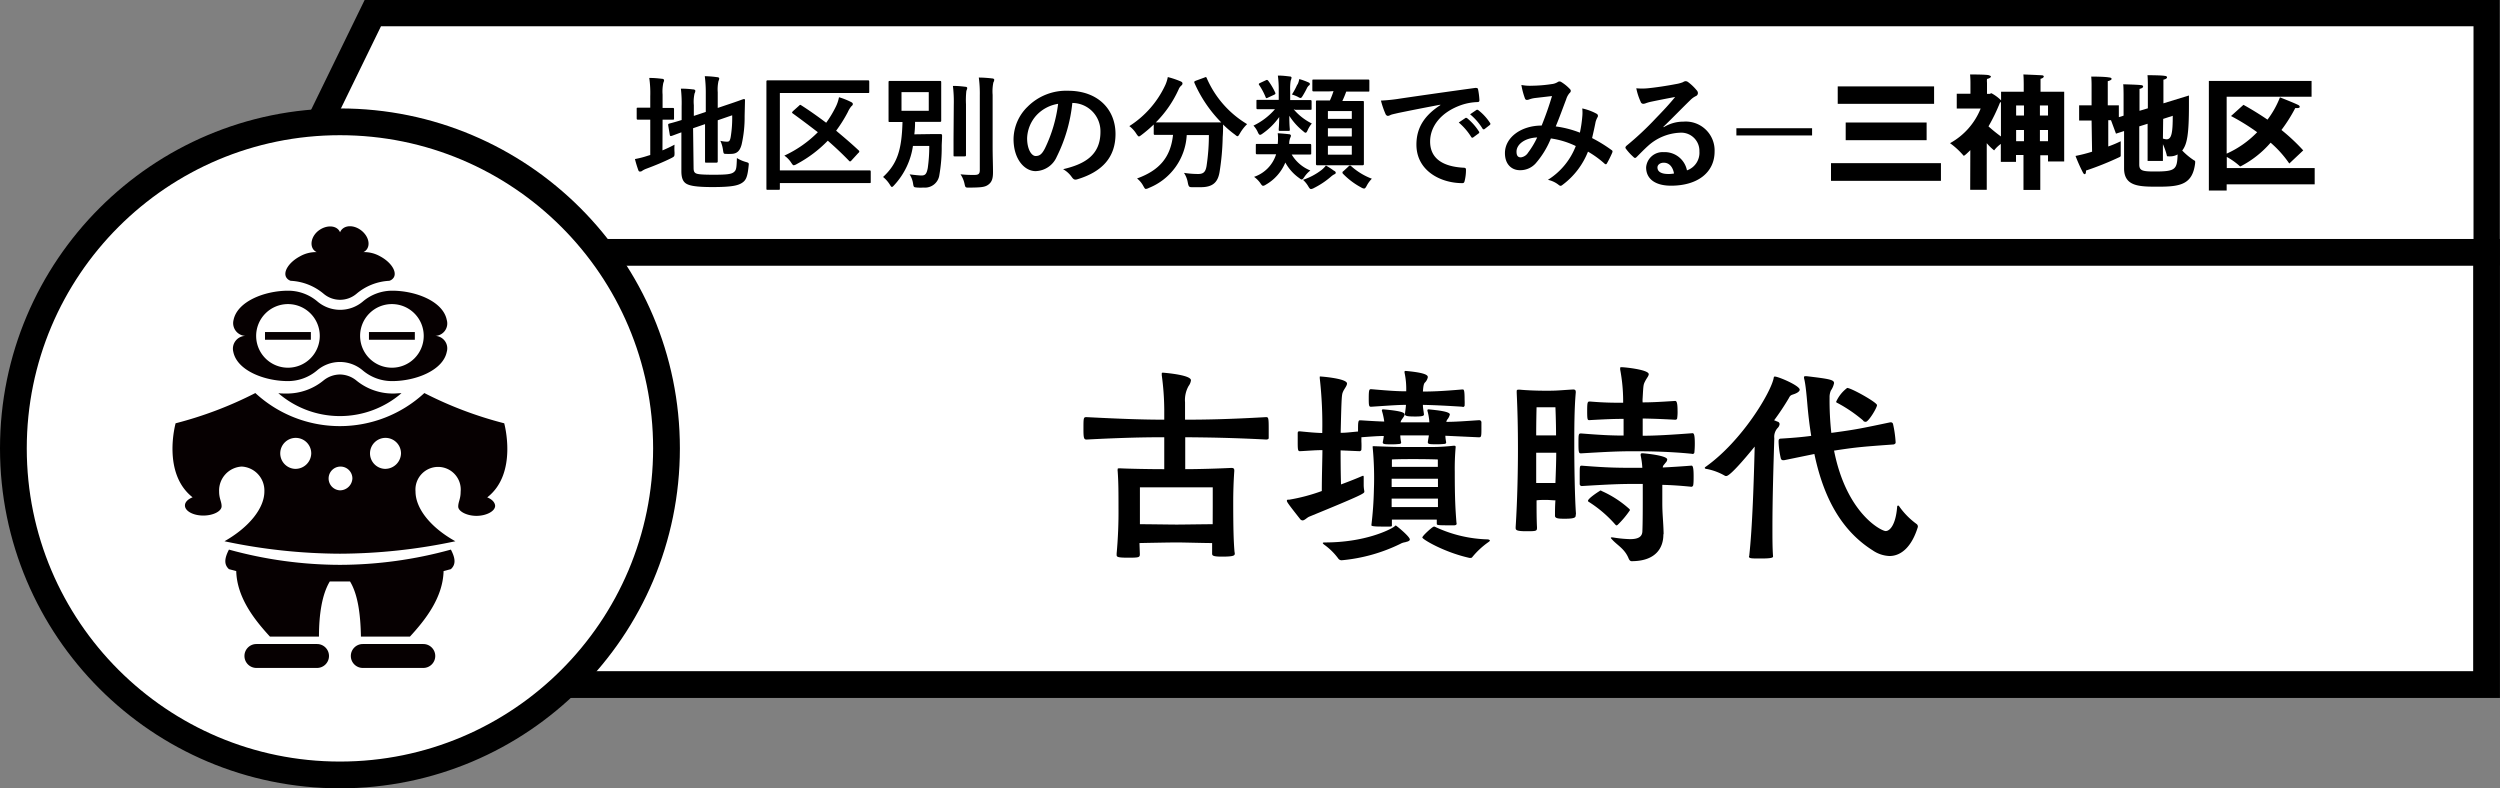 <svg xmlns="http://www.w3.org/2000/svg" viewBox="0 0 401.61 126.64"><rect x="0" y="0" width="401.61" height="126.64" fill="#808080" stroke="none"/><defs><style>.cls-1,.cls-2,.cls-3{fill:#fff;stroke:#000;stroke-miterlimit:10;}.cls-1{stroke-width:4.21px;}.cls-2{stroke-width:4.3px;}.cls-3{stroke-width:4.3px;}.cls-4{fill:#060001;}</style></defs><title>アセット 332</title><g id="レイヤー_2" data-name="レイヤー 2"><g id="レイヤー_1-2" data-name="レイヤー 1"><polygon class="cls-1" points="399.46 40.55 41.15 40.55 59.89 2.11 399.46 2.11 399.46 40.55"/><rect class="cls-2" x="52.6" y="40.54" width="346.85" height="69.43"/><path d="M198.36,88.87c0,.34,0,.55-2.08.55-1.53,0-1.56-.21-1.56-.51v-.07c0-.51,0-1,0-1.6-1.22,0-4.72-.1-5.67-.1s-4.66.07-6,.1l.06,1.77c0,.54-.13.58-1.9.58s-1.83-.14-1.83-.48v-.17a73.65,73.65,0,0,0,.3-7.44c0-2.21,0-4-.13-5.78a1.11,1.11,0,0,1,0-.34c0-.1,0-.14.21-.14s.2,0,.34,0c1.22.06,4.48.13,6.93.13,0-1.66,0-3.16,0-5.13-3.12,0-6.73.07-12.47.37-.41,0-.51-.17-.51-1.6,0-1.93,0-2,.51-2,5.78.3,9.38.41,12.47.41v-1.7a42.7,42.7,0,0,0-.4-5.44v-.21c0-.17,0-.2.23-.2.82.07,4.46.41,4.46,1.22a1.9,1.9,0,0,1-.38.92,4.59,4.59,0,0,0-.57,2.62v2.79c3.23,0,7.1-.07,13-.41.38,0,.44.07.44,1.83,0,.62,0,1.19,0,1.53,0,.17-.2.24-.41.24-5.74-.3-9.72-.34-13-.37v5.13c2.17,0,5.37-.1,7.41-.2.37,0,.47.13.47.41v.1c-.13,1.87-.17,3.63-.17,4.89,0,4.46.07,6.53.21,8.09Zm-3.54-7.58c0-1,0-3,0-3s-2.86,0-4.66,0H189l-5.88,0s0,1.77,0,3.09v2.83c1.25,0,5.06.06,5.91.06s4.63-.06,5.78-.06Z"/><path d="M232.19,70c0,.34.07.72.13,1.09v0c0,.07-.1.21-.2.21a10.23,10.23,0,0,1-1.12.07c-1.33,0-1.63,0-1.63-.34.06-.48.13-.75.17-1.09-1.06,0-1.94,0-2.59,0h-2c0,.38.07.79.14,1.16v0a.25.25,0,0,1-.21.21,10.23,10.23,0,0,1-1.12.07c-1.32,0-1.63,0-1.63-.34a9.43,9.43,0,0,0,.17-1c-1,0-2.18.1-3.6.2v.65a12.7,12.7,0,0,1,0,1.36.32.32,0,0,1-.34.23l-3-.13c0,.85,0,3.53.07,5.47,1.46-.54,2.72-1.05,3.33-1.32a1,1,0,0,1,.2-.07c.11,0,.11.1.11.3s0,.75,0,1.16a5,5,0,0,0,.1,1v.1c0,.27-.23.48-8.83,4-.41.17-.75.61-1.09.61a.53.53,0,0,1-.41-.24c-1.9-2.41-2.11-2.72-2.11-2.92s.17-.17.38-.17a29.34,29.34,0,0,0,5.23-1.39c0-2.32.1-5.55.1-6.57-1.19,0-2.31.11-3.6.17-.31,0-.37-.13-.37-1.36,0-.61,0-1.25,0-1.53s.14-.3.27-.3h.07c1.33.13,2.41.24,3.6.27a65.73,65.73,0,0,0-.4-8.81v-.13c0-.14,0-.14.1-.14s4.28.31,4.28,1.13c0,.37-.44.85-.64,1.32s-.24.54-.38,6.6c.88,0,1.63-.11,2.79-.21,0-1.36,0-1.8.3-1.8h.14c1.53.1,2.75.17,3.77.2A10.49,10.49,0,0,0,222,66a.11.11,0,0,1,0-.1c0-.1.07-.14.21-.14,3.16.27,3.43.58,3.43.82s-.27.54-.47.85a.86.86,0,0,0-.17.41h4.62a8.65,8.65,0,0,0-.31-1.84.13.13,0,0,1,0-.1c0-.1.07-.14.2-.14,1.36.14,3.4.34,3.4.82a2,2,0,0,1-.44.85,1.19,1.19,0,0,0-.13.34c1.53,0,3.29-.14,5.26-.27a.35.35,0,0,1,.38.3c0,.27,0,.78,0,1.29,0,1.09-.07,1.16-.41,1.16Zm-6.39,17.1a2.11,2.11,0,0,0-.85.27A26.93,26.93,0,0,1,215.56,90a.65.65,0,0,1-.58-.28,10,10,0,0,0-2.24-2.21c-.13-.1-.24-.2-.24-.27s.11-.1.38-.1c6.32,0,10.37-2,11.11-2.55.11-.1.17-.17.24-.17s2.25,1.77,2.25,2.24C226.48,86.87,226.2,87,225.8,87.07Zm9.14-21.76c-3.13-.2-4.93-.27-6.36-.3,0,.51.11.95.17,1.53,0,.2-.13.34-1.39.34s-1.67-.07-1.67-.38c.07-.57.14-1,.17-1.49-1.19,0-2.58.1-5.57.3h-.07c-.31,0-.34-.23-.34-1.32,0-1.5.1-1.5.41-1.5,3.16.28,4.45.34,5.61.34a12.4,12.4,0,0,0-.27-3v-.1c0-.11,0-.17.2-.17,3.37.3,3.54.74,3.54,1a1.62,1.62,0,0,1-.48.88c-.24.24-.27,1-.31,1.43,1.43,0,3.13-.06,6.36-.34.21,0,.34,0,.34,1.63a9.45,9.45,0,0,1,0,1,.35.35,0,0,1-.27.2ZM234,84.08c0,.27-.17.27-.34.31-2.78,0-2.85,0-2.85-.28v-.64c-.65,0-1.91,0-3.81,0-1.56,0-2.65,0-3.4,0,0,.27,0,.58,0,.88v.07c0,.14-.1.17-.34.17s-.85,0-1.32,0c-1.06,0-1.63-.06-1.63-.2v-.07a56.78,56.78,0,0,0,.4-5.67,51.57,51.57,0,0,0-.2-6.8v-.07c0-.1,0-.1.14-.1h.13c2.69.1,3.27.13,6.16.13,1.46,0,2.31,0,3.12,0a31.41,31.41,0,0,0,3.47-.21h.1c.14,0,.21.07.21.17v.1a38.89,38.89,0,0,0-.14,3.91c0,4.29.1,6,.27,8.16ZM231,76.91c-.64,0-1.9,0-3.91,0-1.73,0-2.82,0-3.53,0v1.32c.71,0,1.87,0,3.5,0,2,0,3.33,0,3.94,0Zm0,4.55c0-.44,0-.88,0-1.36-.64,0-1.9,0-3.91,0-1.73,0-2.82,0-3.53,0,0,.48,0,.92,0,1.36ZM227,73.75c-2.72,0-3.4.06-3.4.06s0,.48,0,1.19c.72,0,1.87,0,3.47,0,2,0,3.26,0,3.91,0,0-.68,0-1.19,0-1.19S229.67,73.75,227,73.75Zm12.34,13.08c0,.07-.07.14-.21.24a13,13,0,0,0-2.58,2.38c-.1.14-.17.17-.27.17a.75.75,0,0,1-.24,0c-4.11-.92-7.55-3-7.55-3.27s1.46-1.56,1.67-1.66a.42.42,0,0,1,.24-.1.7.7,0,0,1,.17.06,21.1,21.1,0,0,0,8.49,2C239.19,86.7,239.33,86.73,239.33,86.83Z"/><path d="M253.13,82.76c0,.34-.1.57-1.7.57-.91,0-1.63,0-1.63-.47v-.07c0-.65,0-1.5.07-2.41-.37,0-1-.07-1.46-.07s-1.19,0-1.57.07c0,1.52,0,3,.07,4.35,0,.58-.07.61-1.7.61s-1.73-.2-1.73-.55v-.1c.3-4.65.37-9.75.37-12.54,0-3.5-.07-6.26-.2-9.05,0-.13,0-.2,0-.3s.07-.2.24-.2.17,0,.27,0c1.09.1,2.59.17,4.32.17s2-.07,4.22-.2c.37,0,.44.13.44.47-.24,2.69-.24,5.81-.24,8.74,0,2.55.07,8.06.27,10.74Zm-4.76-17.34c-1,0-1.53,0-1.53,0s-.06,2.11-.06,4.52c.4,0,1.08,0,1.59,0s1.23,0,1.6,0c0-2.17-.1-4.52-.1-4.52s-.34,0-1,0Zm1.6,7.31c-.37,0-1,0-1.56,0s-1.26,0-1.63,0c0,1.32,0,3,0,4.86.41,0,1.05,0,1.56,0s1.16,0,1.53,0C249.94,75.75,250,74,250,72.73Zm21.83.17c-3.78-.38-7.31-.41-9.45-.41s-3.91.07-8.37.34c-.34,0-.41-.1-.41-1.57s0-1.63.41-1.63c3.33.27,5.07.34,6.84.34V67.29c-1.53,0-3,.06-5.48.2-.3,0-.37,0-.37-1.46s.07-1.53.44-1.53c2.38.2,3.91.2,5.34.2v-.34a27.27,27.27,0,0,0-.48-5v-.17c0-.17,0-.2.24-.2.54,0,4.35.4,4.35,1.12,0,.27-.3.61-.51,1-.37.71-.34.64-.47,2.85a3.77,3.77,0,0,0,0,.68c1.29,0,2.59-.06,5.2-.23.17,0,.41,0,.41,1.56a6.7,6.7,0,0,1-.07,1.26c0,.13-.2.2-.3.2h0c-2.55-.14-3.74-.17-5.23-.2V70c2.11,0,4.86-.17,8-.41.23,0,.37.24.37,1.67a13.6,13.6,0,0,1-.07,1.43c0,.13-.17.24-.27.24Zm-4.59,13c0,2-1.12,4.25-5.1,4.25q-.32,0-.51-.51c-.65-1.53-1.84-2.07-2.65-3-.11-.11-.17-.17-.17-.24s0-.07.13-.07.1,0,.17,0a19.7,19.7,0,0,0,2.76.28c1.29,0,2-.34,2-1.33.06-1.33.06-4,.06-5.54v-2h-1.46c-2.17,0-3.94.07-8.33.34a.33.33,0,0,1-.34-.31c0-.27,0-.78,0-1.32,0-1.64,0-1.64.37-1.64,4.22.34,6,.34,8.33.34h1.36a12.86,12.86,0,0,0-.27-2,.86.86,0,0,0,0-.13c0-.14.1-.21.27-.21s4,.34,4,1a.84.84,0,0,1-.28.54c-.3.41-.4.41-.44.75,1.4-.07,3-.17,4.62-.3h0c.2,0,.34.27.34,1.7,0,.54,0,1.12-.07,1.46a.33.33,0,0,1-.27.24h0c-1.66-.17-3.26-.28-4.69-.31v2.92c0,1.84.17,3,.21,4.93Zm-7.52-1.49c-.06,0-.13-.07-.2-.14a19.47,19.47,0,0,0-4.25-3.64c-.1-.06-.14-.1-.14-.17,0-.37,1.5-1.36,1.84-1.56a.31.31,0,0,1,.17-.1c.07,0,.1,0,.17.07a16.83,16.83,0,0,1,4.45,2.88.31.31,0,0,1,.11.21,14.78,14.78,0,0,1-2,2.38C259.8,84.35,259.76,84.39,259.69,84.39Z"/><path d="M281,89.32c.51-4.59.74-12,.88-17.58-.31.37-3.81,4.73-4.56,4.73a.39.39,0,0,1-.27-.07,9.4,9.4,0,0,0-2.85-1.06c-.21,0-.34-.1-.34-.17s.06-.13.17-.2c5.84-4.15,10.5-12,10.91-14.28,0-.13.07-.2.17-.2.58,0,4,1.46,4,2.11,0,.23-.28.47-.79.67s-.68.14-.95.68A39.91,39.91,0,0,1,285,67.52c.24.07.41.17.54.21a.42.42,0,0,1,.34.41,1.06,1.06,0,0,1-.34.64,2.12,2.12,0,0,0-.51,1.63c-.13,4.22-.3,9.76-.3,14.28,0,1.77,0,3.37.1,4.69,0,.17-.1.34-1.94.34-1.59,0-1.93,0-1.93-.34Zm23.52-18.19c0,.13-.24.27-.34.27-5.1.37-5.85.44-8.84.88l-.71.11c2,10.13,7.61,12.92,8.29,12.92s1.6-1,1.84-3.81c0-.21.07-.28.17-.28s.13.07.2.17a12.07,12.07,0,0,0,2.72,2.76.52.52,0,0,1,.24.51c-.92,3-2.55,4.66-4.56,4.66a5.11,5.11,0,0,1-2.71-.92c-5.61-3.54-8.1-9.52-9.35-15.47l-4.87,1h-.1a.39.39,0,0,1-.41-.24,13.43,13.43,0,0,1-.37-2.68v-.14c0-.34.17-.41.37-.41,2.15-.13,3.61-.27,4.87-.44-.28-1.73-.48-3.47-.62-5.1s-.27-3-.47-3.91a1.76,1.76,0,0,1-.07-.37.18.18,0,0,1,.2-.21c.07,0,.14,0,.21,0,3.67.44,4.42.57,4.42,1.12a3.27,3.27,0,0,1-.51,1.19,2.62,2.62,0,0,0-.21,1.12,47.58,47.58,0,0,0,.28,5.68l.74-.1c3.27-.45,4.08-.62,8.74-1.6h.07a.36.36,0,0,1,.37.3,18.12,18.12,0,0,1,.41,2.89Zm-5.17-3.54a23,23,0,0,0-4.11-2.82c-.14-.07-.27-.1-.27-.24a5.68,5.68,0,0,1,1.77-2.21c.64,0,4.79,2.32,4.79,2.76s-1.36,2.68-1.8,2.68A.53.53,0,0,1,299.3,67.59Z"/><path d="M106.42,24.16a21,21,0,0,0,1.94-.92,8.41,8.41,0,0,0,0,1.24c0,.66,0,.64-.52.92-1.24.62-2.66,1.2-4,1.7a3.15,3.15,0,0,0-.66.33.51.51,0,0,1-.34.13c-.12,0-.22,0-.3-.23a18.35,18.35,0,0,1-.54-1.78,14.47,14.47,0,0,0,2-.51l.46-.14V19.22h-.16c-1.3,0-1.7,0-1.82,0s-.2,0-.2-.22V17.52c0-.2,0-.22.2-.22s.52,0,1.82,0h.16V15.46a16.94,16.94,0,0,0-.16-2.94c.78,0,1.4.06,2.06.14.2,0,.32.12.32.24a1.13,1.13,0,0,1-.12.4,6.71,6.71,0,0,0-.12,1.9v2.14c1.14,0,1.52,0,1.64,0s.2,0,.2.22V19c0,.2,0,.22-.2.22s-.5,0-1.64,0Zm5,2.78c0,.53.1.77.38.91s.9.22,2.88.22c2.16,0,2.82-.1,3.22-.43s.42-.67.48-2.25a5.67,5.67,0,0,0,1.44.63c.5.15.5.15.44.66-.18,1.75-.42,2.29-1.08,2.71s-1.64.66-4.74.66c-2.72,0-3.72-.24-4.22-.56s-.76-.9-.76-2V21.26c-1,.36-1.44.54-1.6.58s-.22,0-.26-.16l-.26-1.56c0-.2,0-.2.16-.26s.68-.16,2-.58v-2.2a20.22,20.22,0,0,0-.12-2.84q1,0,1.92.12c.28,0,.4.12.4.22a.9.9,0,0,1-.12.42,6.05,6.05,0,0,0-.12,1.9v1.72l1.92-.64v-2.9a20.74,20.74,0,0,0-.16-2.84,15.94,15.94,0,0,1,2,.16c.2,0,.32.1.32.22a1.13,1.13,0,0,1-.12.4,6.27,6.27,0,0,0-.12,1.8v2.52l1.54-.52c1.88-.62,2.48-.88,2.62-.9s.22,0,.22.2l-.06,2.56a19.56,19.56,0,0,1-.48,4.52c-.3,1.16-.86,1.52-1.72,1.52a4.72,4.72,0,0,1-.74,0c-.44,0-.44,0-.54-.66a5,5,0,0,0-.42-1.44,4.68,4.68,0,0,0,1.06.14c.34,0,.48-.1.6-.74a19.06,19.06,0,0,0,.24-3.5l-2.32.8v3.48c0,2,0,3,0,3.1s0,.23-.22.23h-1.6c-.2,0-.22,0-.22-.23s0-1.09,0-3.1V19.94l-1.92.66Z"/><path d="M125.28,27.37h11.64c1.94,0,2.62,0,2.74,0s.22,0,.22.22v1.6c0,.2,0,.22-.22.22s-.8,0-2.74,0H125.28v.86c0,.2,0,.22-.24.22h-1.7c-.2,0-.22,0-.22-.22s0-1.48,0-4.21V17.34c0-2.74,0-4.08,0-4.2s0-.24.22-.24.8,0,2.68,0h10.76c1.86,0,2.5,0,2.62,0s.24,0,.24.24v1.58c0,.2,0,.22-.24.22s-.76,0-2.62,0h-11.5ZM128.34,17c.18-.18.2-.2.38-.08,1.32.84,2.64,1.78,4,2.8a17.34,17.34,0,0,0,1.5-2.48,6,6,0,0,0,.56-1.62,11.28,11.28,0,0,1,1.92.76c.2.1.3.18.3.34s-.1.24-.24.36a4,4,0,0,0-.56.92,22.92,22.92,0,0,1-1.88,3c1.2,1,2.38,2,3.58,3.12.1.08.14.15.14.2s0,.14-.16.26l-1.1,1.2a.3.3,0,0,1-.22.15.23.23,0,0,1-.18-.11c-1.12-1.16-2.26-2.22-3.4-3.22A20,20,0,0,1,128,26.35a1.34,1.34,0,0,1-.48.2c-.14,0-.24-.15-.44-.45A4,4,0,0,0,126,25a18.48,18.48,0,0,0,5.38-3.76c-1.3-1-2.62-2-4-3-.1-.06-.14-.12-.14-.16s.06-.14.16-.24Z"/><path d="M149.54,21.54c1.1,0,1.42,0,1.54,0s.26,0,.26.24c0,.7-.06,1.22-.06,1.78a25.65,25.65,0,0,1-.38,4.57,2.33,2.33,0,0,1-2.54,2,8.36,8.36,0,0,1-1,0c-.54-.06-.58,0-.68-.64a3.69,3.69,0,0,0-.56-1.48c.8.1,1.52.18,1.92.18.6,0,.82-.26,1-1.2a24.32,24.32,0,0,0,.24-3.55h-2.62a11.76,11.76,0,0,1-3,6.29c-.18.2-.28.3-.38.3s-.18-.12-.34-.38a5,5,0,0,0-1.08-1.22c2.28-2.11,3-4.33,3.12-8.83l-2,0c-.22,0-.24,0-.24-.22s0-.62,0-1.78V15c0-1.16,0-1.64,0-1.78s0-.22.24-.22.68,0,2.34,0h3.32c1.64,0,2.2,0,2.34,0s.22,0,.22.22,0,.62,0,1.78v2.58c0,1.16,0,1.66,0,1.78s0,.22-.22.22-.7,0-2.34,0H147q0,1.08-.12,2Zm-4.72-3.74h4.38v-3h-4.38Zm8.4-1a21.07,21.07,0,0,0-.14-3c.7,0,1.36.06,2,.14.2,0,.3.1.3.22a1.87,1.87,0,0,1-.14.44,13.65,13.65,0,0,0-.06,2.14v5.52c0,1.7,0,2.53,0,2.65s0,.21-.24.21H153.4c-.2,0-.22,0-.22-.21s0-.95,0-2.65Zm6.24,6.84c0,1.4.06,3,.06,4s-.16,1.57-.72,2-1.16.48-3.1.5c-.62,0-.62,0-.76-.64a4.3,4.3,0,0,0-.64-1.5,17.56,17.56,0,0,0,2.22.1c.64,0,.88-.14.88-.78v-12a19.41,19.41,0,0,0-.16-2.86c.72,0,1.46.06,2.16.14.2,0,.32.12.32.22a1,1,0,0,1-.14.42,7.15,7.15,0,0,0-.12,2Z"/><path d="M172.26,16.56a25,25,0,0,1-2.5,8.62,3.81,3.81,0,0,1-3.4,2.31c-1.76,0-3.54-1.89-3.54-5.15a7.37,7.37,0,0,1,2.26-5.2,8.75,8.75,0,0,1,6.5-2.56c4.8,0,7.62,3,7.62,6.94,0,3.72-2.1,6.07-6.16,7.29-.42.12-.6,0-.86-.36a4.24,4.24,0,0,0-1.4-1.27c3.38-.79,6-2.2,6-6a4.54,4.54,0,0,0-4.48-4.64Zm-5.74,1.94A5.76,5.76,0,0,0,165,22.2c0,1.84.74,2.86,1.36,2.86s1-.25,1.5-1.22a22.85,22.85,0,0,0,2.12-7.16A6,6,0,0,0,166.52,18.5Z"/><path d="M193.48,12.46c.26-.12.3-.1.38.1a16,16,0,0,0,6.48,7.38,6.85,6.85,0,0,0-1.16,1.5c-.18.3-.26.44-.38.44s-.22-.1-.42-.26a16.55,16.55,0,0,1-1.9-1.62c0,.58,0,1.28-.06,2a40.21,40.21,0,0,1-.5,5.61c-.26,1.58-1,2.46-3,2.46-.5,0-.88,0-1.36,0s-.6,0-.74-.7a4.11,4.11,0,0,0-.62-1.6,14.9,14.9,0,0,0,2.28.18c.84,0,1.18-.33,1.34-1.25a33,33,0,0,0,.38-5h-3.56a9.69,9.69,0,0,1-6.08,8.49,1.31,1.31,0,0,1-.48.16c-.16,0-.22-.14-.42-.48a3.78,3.78,0,0,0-1-1.2c3.64-1.32,5.4-3.45,5.78-7h-.24c-1.88,0-2.52,0-2.64,0s-.22,0-.22-.22V20a21.79,21.79,0,0,1-1.94,1.66c-.22.16-.34.26-.44.26s-.22-.14-.42-.44a4.48,4.48,0,0,0-1.12-1.22,15.62,15.62,0,0,0,5.78-6.6,5.66,5.66,0,0,0,.4-1.28,14,14,0,0,1,2.08.7c.22.1.28.2.28.34a.41.41,0,0,1-.16.3,1.6,1.6,0,0,0-.46.64,18,18,0,0,1-3.66,5.3c.28,0,1,0,2.52,0h5.38c1.74,0,2.4,0,2.6,0a21.06,21.06,0,0,1-4.3-6.34c-.08-.22,0-.24.18-.34Z"/><path d="M207.82,17.56a9.09,9.09,0,0,0,2.92,2.28,4.47,4.47,0,0,0-.64,1c-.14.32-.22.48-.36.48s-.22-.1-.44-.28a10.11,10.11,0,0,1-2.18-2.44c0,1.6.08,2,.08,2.2s0,.22-.22.22h-1.34c-.2,0-.22,0-.22-.22s.06-.56.08-2a10.87,10.87,0,0,1-2.62,2.62c-.22.16-.34.24-.46.24s-.22-.12-.34-.38a3.74,3.74,0,0,0-.72-1.1,10.66,10.66,0,0,0,3.46-2.64h-.4c-1.68,0-2.26,0-2.38,0s-.2,0-.2-.22V16.26c0-.2,0-.22.2-.22s.7,0,2.38,0h1V14.56a16.53,16.53,0,0,0-.14-2.42c.72,0,1.2.06,1.88.14.22,0,.32.1.32.2a1.9,1.9,0,0,1-.14.48,8.08,8.08,0,0,0-.08,1.6v1.52h.84c1.7,0,2.26,0,2.38,0s.22,0,.22.22v1.12c0,.2,0,.22-.22.22s-.68,0-2.38,0Zm-3.48,7.22c-1.7,0-2.26,0-2.38,0s-.22,0-.22-.22V23.34c0-.2,0-.22.22-.22s.68,0,2.38,0h.92a8.21,8.21,0,0,0,0-1.72c.8.06,1.34.1,1.78.16.22,0,.34.12.34.24a.86.86,0,0,1-.1.32,2.67,2.67,0,0,0-.18,1H208c1.74,0,2.28,0,2.4,0s.24,0,.24.22V24.6c0,.21,0,.22-.24.22s-.66,0-2.4,0h-.5a6.18,6.18,0,0,0,3,2.57,4.42,4.42,0,0,0-.94,1c-.2.3-.3.44-.44.44s-.24-.1-.46-.26a7.46,7.46,0,0,1-2.18-2.46,7.28,7.28,0,0,1-3.14,3.56,1,1,0,0,1-.42.18c-.14,0-.26-.12-.46-.44a4.31,4.31,0,0,0-1-1A5.57,5.57,0,0,0,205,24.78Zm-1-11.88c.2-.1.26-.08.4.08a10.6,10.6,0,0,1,1.1,1.86c.1.22.06.28-.2.4l-.94.44c-.24.12-.3.14-.38-.06a10.62,10.62,0,0,0-1-1.9c-.14-.2-.16-.26.12-.4Zm5.1.68a3.2,3.2,0,0,0,.28-.88,10.5,10.5,0,0,1,1.48.54c.16.06.22.16.22.24s0,.16-.18.28a1.44,1.44,0,0,0-.28.38,13.5,13.5,0,0,1-.68,1.24c-.16.26-.24.36-.36.36a.9.9,0,0,1-.38-.16,6.24,6.24,0,0,0-1-.4A10.54,10.54,0,0,0,208.4,13.58Zm5.92,13.87c.2.14.22.22.22.32s-.1.18-.24.24a2.45,2.45,0,0,0-.52.36,13,13,0,0,1-2.68,1.8,1.45,1.45,0,0,1-.52.2c-.18,0-.28-.14-.48-.48a4.3,4.3,0,0,0-.82-1,10.24,10.24,0,0,0,3-1.6,4.13,4.13,0,0,0,.68-.7A11.88,11.88,0,0,1,214.32,27.45Zm-.82-12.77c-1.78,0-2.38,0-2.5,0s-.22,0-.22-.22V13c0-.2,0-.22.22-.22s.72,0,2.5,0h3.72c1.8,0,2.4,0,2.52,0s.2,0,.2.22V14.5c0,.2,0,.22-.2.22s-.72,0-2.52,0h-1a15.48,15.48,0,0,1-.62,1.5h.94c1.6,0,2.16,0,2.3,0s.22,0,.22.2,0,.82,0,2.34V24c0,1.52,0,2.21,0,2.31s0,.24-.22.24-.7,0-2.3,0h-2.66c-1.62,0-2.16,0-2.28,0s-.24,0-.24-.24,0-.79,0-2.31V18.76c0-1.6,0-2.28,0-2.42s0-.2.24-.2.62,0,2,0a12.26,12.26,0,0,0,.58-1.5Zm-.22,4.42h3.84V17.84h-3.84Zm3.84,2.82V20.6h-3.84v1.32Zm0,1.5h-3.84v1.43h3.84Zm-.54,3.33a.36.36,0,0,1,.26-.15.34.34,0,0,1,.2.11,10.51,10.51,0,0,0,3.3,2,4.64,4.64,0,0,0-.82,1.12c-.18.34-.28.46-.44.46a1.14,1.14,0,0,1-.46-.18,11.84,11.84,0,0,1-2.9-2.18.27.27,0,0,1-.1-.2c0-.07,0-.15.16-.24Z"/><path d="M231.38,16.82c-2.44.46-4.58.88-6.72,1.32-.76.18-1,.22-1.26.32a1.17,1.17,0,0,1-.44.16.47.47,0,0,1-.38-.3,13.94,13.94,0,0,1-.74-2.16,27.59,27.59,0,0,0,3.18-.34c2.46-.36,6.86-1,12-1.7.3,0,.4.08.42.22a11.43,11.43,0,0,1,.22,1.76c0,.24-.12.3-.38.3a8.92,8.92,0,0,0-2.44.44c-3.4,1.16-5.1,3.5-5.1,5.9,0,2.58,1.84,4,5.32,4.2.32,0,.44.08.44.31A7.11,7.11,0,0,1,235.3,29c-.06.3-.14.42-.38.42-3.52,0-7.38-2-7.38-6.19,0-2.84,1.42-4.76,3.84-6.34Zm4,2.16c.1-.08.18-.06.3,0a9.2,9.2,0,0,1,1.9,2.14.2.2,0,0,1-.06.32l-.84.62a.21.21,0,0,1-.34-.06,9.92,9.92,0,0,0-2-2.32Zm1.78-1.3c.12-.08.18-.06.3,0a8.35,8.35,0,0,1,1.9,2.06.23.23,0,0,1-.06.36l-.8.62a.21.21,0,0,1-.34-.06,9.46,9.46,0,0,0-2-2.3Z"/><path d="M254.18,18.78a6.26,6.26,0,0,0,0-1.36,8.62,8.62,0,0,1,2.32.86.38.38,0,0,1,.14.54,3.36,3.36,0,0,0-.32.78c-.16.84-.36,1.72-.56,2.58a23.14,23.14,0,0,1,3.12,1.92c.2.12.18.22.12.42a17.42,17.42,0,0,1-.86,1.73c-.06.1-.12.14-.18.14a.43.43,0,0,1-.24-.14,15.73,15.73,0,0,0-2.62-1.89,12.25,12.25,0,0,1-4,5.27c-.18.14-.28.22-.4.22a.55.55,0,0,1-.3-.14,4.12,4.12,0,0,0-1.74-.82,11.1,11.1,0,0,0,4.48-5.43,13.52,13.52,0,0,0-4-1.22,14.12,14.12,0,0,1-2.44,4,3.32,3.32,0,0,1-2.56,1.1c-1.16,0-2.38-.8-2.38-2.75,0-2.48,2.56-4.42,5.9-4.42.66-1.66,1.16-3.06,1.66-4.74l-2.76.32a4.2,4.2,0,0,0-.9.22,1.05,1.05,0,0,1-.36.08.32.32,0,0,1-.32-.22,12.12,12.12,0,0,1-.58-2.18,7.45,7.45,0,0,0,1.76.12,22.32,22.32,0,0,0,3.1-.26,2.31,2.31,0,0,0,1-.34.44.44,0,0,1,.26-.08.46.46,0,0,1,.28.08,6.68,6.68,0,0,1,1.36,1.1.48.48,0,0,1,.18.34.51.51,0,0,1-.2.34,2.72,2.72,0,0,0-.54,1c-.52,1.36-1.08,2.92-1.68,4.36a16.58,16.58,0,0,1,3.88,1A19.79,19.79,0,0,0,254.18,18.78Zm-10.56,5.58c0,.64.22.92.7.92a1.62,1.62,0,0,0,1.16-.76,13.67,13.67,0,0,0,1.46-2.44C244.9,22.16,243.62,23.22,243.62,24.36Z"/><path d="M267.26,20.44a6,6,0,0,1,3.18-.9,4.64,4.64,0,0,1,5,4.8c0,3.34-2.7,5.49-7,5.49-2.52,0-4-1.08-4-2.94a2.66,2.66,0,0,1,2.82-2.45A3.64,3.64,0,0,1,271,27.37a3,3,0,0,0,2-3.05,2.92,2.92,0,0,0-3.14-3,8.14,8.14,0,0,0-5.12,2.12c-.58.52-1.14,1.1-1.74,1.7-.14.15-.24.23-.34.23s-.18-.07-.3-.19a8.51,8.51,0,0,1-1.18-1.3c-.12-.16-.06-.3.1-.46A48.14,48.14,0,0,0,266,19c1.24-1.28,2.18-2.28,3.1-3.42-1.2.22-2.62.5-3.86.76a6.16,6.16,0,0,0-.84.24,1.47,1.47,0,0,1-.4.1.45.45,0,0,1-.44-.34,9.58,9.58,0,0,1-.7-2.16,9.64,9.64,0,0,0,1.86,0c1.22-.12,3-.38,4.54-.68a5.31,5.31,0,0,0,1.1-.3,1,1,0,0,1,.38-.16.71.71,0,0,1,.46.16,7.57,7.57,0,0,1,1.34,1.28.69.69,0,0,1,.22.48.53.53,0,0,1-.34.48,3.23,3.23,0,0,0-.88.64c-1.46,1.42-2.8,2.82-4.32,4.28Zm0,5.7c-.58,0-1,.34-1,.76,0,.63.54,1.05,1.74,1.05a4.38,4.38,0,0,0,.92-.08C268.72,26.77,268.12,26.14,267.28,26.14Z"/><path d="M291.1,21.76H278.94V20.6H291.1Z"/><path d="M294.14,26.21H311.8v2.84H294.14Zm1.08-12.33H310.7v2.8H295.22Zm1.28,5.8h13v2.84h-13Z"/><path d="M316.52,24.12c-.88.88-1,.9-1.06.9s0,0-.08-.08A12.38,12.38,0,0,0,313.26,23a11,11,0,0,0,4.92-5.56l-3.84,0,0-2.38,2.2,0V13.26s0-.66-.06-1.3c0,0,2.68,0,3,.12s.34.14.34.24-.2.28-.62.36a3.34,3.34,0,0,0,0,.62v1.78h.4c.12,0,.2-.1.32-.1a6.54,6.54,0,0,1,1.54,1.14V14.74h3.64v-1.1s0-1.24-.06-1.68c0,0,2.6.1,3,.14.18,0,.28.1.28.2s-.16.28-.52.36c0,.28,0,1,0,1v1.08h3.8v11.2H329v-1h-1.24v5.57h-2.7V24.9h-1.2V26h-2.44V23.12a5.29,5.29,0,0,0-1,.94c0,.06-.06.08-.1.08A8.75,8.75,0,0,1,319.16,23l0,7.49H316.5Zm4.92-7.74-.16.12a29.93,29.93,0,0,1-1.84,3.8,23.5,23.5,0,0,0,2,1.62Zm3.7,2.18V16.94h-1.26v1.62Zm0,4.12v-1.8h-1.26v1.8ZM329,18.56V16.94h-1.3v1.62Zm0,4.12v-1.8h-1.3v1.8Z"/><path d="M336,19.36h-2V16.92h2V13.64s0-.8-.06-1.34c0,0,2.16,0,2.86.14.28,0,.42.14.42.24s-.2.26-.62.36c0,.26,0,.94,0,.94v2.94h1.78v1.9l.76-.24V15.26s0-1.3-.06-1.72c0,0,2.44.06,2.88.14.22,0,.32.12.32.24s-.18.28-.58.36c0,.24,0,.92,0,.92v2.6l1.34-.4V13.64s0-1.08-.06-1.56c0,0,2.38,0,2.82.12.22,0,.32.12.32.24s-.18.28-.58.36c0,.24,0,.8,0,.8v3l4.1-1.26c0,.42,0,1,0,1.58,0,4.72-.3,6.26-1.08,7.26a10.73,10.73,0,0,0,1.92,1.59c.14.05.16.12.16.2s0,.13,0,.21c-.4,3.45-2.36,3.81-5.92,3.81-3,0-5.5,0-5.5-2.94v-6l-1.3.42-.8-2.16h-.44v4.22a17.82,17.82,0,0,0,2-.84s0,.72,0,1.38c0,.32,0,.65,0,.85s0,.09,0,.13-.06.12-.18.18a49.11,49.11,0,0,1-5.4,2.17v.11c0,.29-.08.47-.2.47s-.2-.1-.3-.28a26.76,26.76,0,0,1-1.18-2.65,24.78,24.78,0,0,0,2.66-.68Zm9,.52-1.34.42v6.13c0,1,.52,1.12,2.54,1.12,3.28,0,3.54-.33,3.62-2.74a2.45,2.45,0,0,1-1.22.31c-.48,0-.5,0-.52-.19a10.87,10.87,0,0,0-.62-1.77v2.69H345Zm2.46,2.38a2.31,2.31,0,0,0,.58.12c.8,0,1-1,1-3.78l-1.54.5Z"/><path d="M354.84,13h16.5v2.54H357.7v9.14a15.7,15.7,0,0,0,4.9-3.44,34.71,34.71,0,0,0-4.2-2.6l2-1.8c1.08.6,2.42,1.4,3.86,2.38a14.73,14.73,0,0,0,2-3.58s2.56,1,3,1.26a.35.35,0,0,1,.18.26c0,.1-.12.2-.38.2a2.23,2.23,0,0,1-.34,0,25,25,0,0,1-2.22,3.52A30.57,30.57,0,0,1,370,24.16l-2.24,2.11a17.37,17.37,0,0,0-3-3.35,16.18,16.18,0,0,1-4.82,3.8.12.12,0,0,1-.1,0,10.69,10.69,0,0,0-2.12-1.51V27h14.12v2.61H357.7v1h-2.86Z"/><circle class="cls-3" cx="54.61" cy="72.03" r="52.46"/><rect class="cls-4" x="59.27" y="53.34" width="7.37" height="1.24"/><rect class="cls-4" x="42.57" y="53.34" width="7.37" height="1.24"/><path class="cls-4" d="M37.48,56.52c.6,3,5,4.7,8.77,4.7a7.25,7.25,0,0,0,4.69-1.72,5.65,5.65,0,0,1,7.33,0A7.27,7.27,0,0,0,63,61.22c3.79,0,8.18-1.73,8.77-4.7a2,2,0,0,0-2-2.56,2,2,0,0,0,2-2.56c-.59-3-5-4.7-8.77-4.7a7.27,7.27,0,0,0-4.69,1.72,5.65,5.65,0,0,1-7.33,0,7.25,7.25,0,0,0-4.69-1.72c-3.79,0-8.17,1.73-8.77,4.7a2.05,2.05,0,0,0,2,2.56A2.05,2.05,0,0,0,37.48,56.52ZM63,48.85A5.11,5.11,0,1,1,57.85,54,5.1,5.1,0,0,1,63,48.85Zm-16.71,0A5.11,5.11,0,1,1,41.15,54,5.11,5.11,0,0,1,46.25,48.85Z"/><path class="cls-4" d="M54.61,90.74a67.56,67.56,0,0,1-17.83-2.45c-.78,1.5-.77,2.43,0,3.14l1.17.31c.12,4.32,3,7.9,5.42,10.53h7.87c0-3.57.49-6.79,1.74-8.86l1.63,0,1.62,0c1.26,2.07,1.69,5.29,1.75,8.86h7.87c2.42-2.63,5.29-6.21,5.41-10.53l1.17-.31c.77-.71.79-1.64,0-3.14A67.53,67.53,0,0,1,54.61,90.74Z"/><path class="cls-4" d="M46.7,45.11A8.9,8.9,0,0,1,52,47.2a4.08,4.08,0,0,0,5.26,0,8.84,8.84,0,0,1,5.27-2.09,1.25,1.25,0,0,0,.75-.58c.5-.93-.49-2.43-2.21-3.35a5.2,5.2,0,0,0-2.69-.68,1.4,1.4,0,0,0,.52-.41c.64-.84.25-2.22-.89-3.09s-2.56-.88-3.21,0a1.59,1.59,0,0,0-.17.31,2.48,2.48,0,0,0-.18-.31c-.64-.84-2.08-.82-3.21,0s-1.53,2.25-.89,3.09a1.48,1.48,0,0,0,.52.41,5.19,5.19,0,0,0-2.68.68c-1.73.92-2.72,2.42-2.22,3.35A1.28,1.28,0,0,0,46.7,45.11Z"/><path class="cls-4" d="M54.61,60.16a4.26,4.26,0,0,0-2.69,1,9.27,9.27,0,0,1-5.85,2.06c-.45,0-.9,0-1.36-.06a15.14,15.14,0,0,0,19.79,0c-.46,0-.91.06-1.36.06a9.29,9.29,0,0,1-5.85-2.06A4.26,4.26,0,0,0,54.61,60.16Z"/><path class="cls-4" d="M78.27,79.9C83.23,76.06,81,68,81,68a61.62,61.62,0,0,1-12.83-4.86,20,20,0,0,1-27.15,0A61.74,61.74,0,0,1,28.21,68s-2.23,8,2.73,11.89c-.74.29-1.23.77-1.23,1.31,0,.9,1.32,1.62,2.95,1.62s2.94-.71,2.94-1.49-.4-1.21-.4-2.38a3.85,3.85,0,0,1,3.63-4,3.85,3.85,0,0,1,3.64,4c0,2.69-2.45,5.75-6.41,8a90.69,90.69,0,0,0,18.55,2,90.66,90.66,0,0,0,18.54-2c-4-2.22-6.4-5.28-6.4-8A3.64,3.64,0,1,1,74,79c0,1.17-.39,1.61-.39,2.38s1.39,1.49,2.93,1.49,3-.72,3-1.62C79.5,80.67,79,80.19,78.27,79.9ZM47.39,75.32A2.49,2.49,0,1,1,50,72.83,2.54,2.54,0,0,1,47.39,75.32Zm7.22,3.45a1.91,1.91,0,1,1,2-1.91A2,2,0,0,1,54.61,78.77Zm7.21-3.45a2.49,2.49,0,1,1,2.6-2.49A2.55,2.55,0,0,1,61.82,75.32Z"/><path class="cls-4" d="M50.93,103.46H41.19a1.92,1.92,0,0,0,0,3.84h9.74a1.92,1.92,0,0,0,0-3.84Z"/><path class="cls-4" d="M68,103.46H58.28a1.92,1.92,0,0,0,0,3.84H68a1.92,1.92,0,0,0,0-3.84Z"/></g></g></svg>